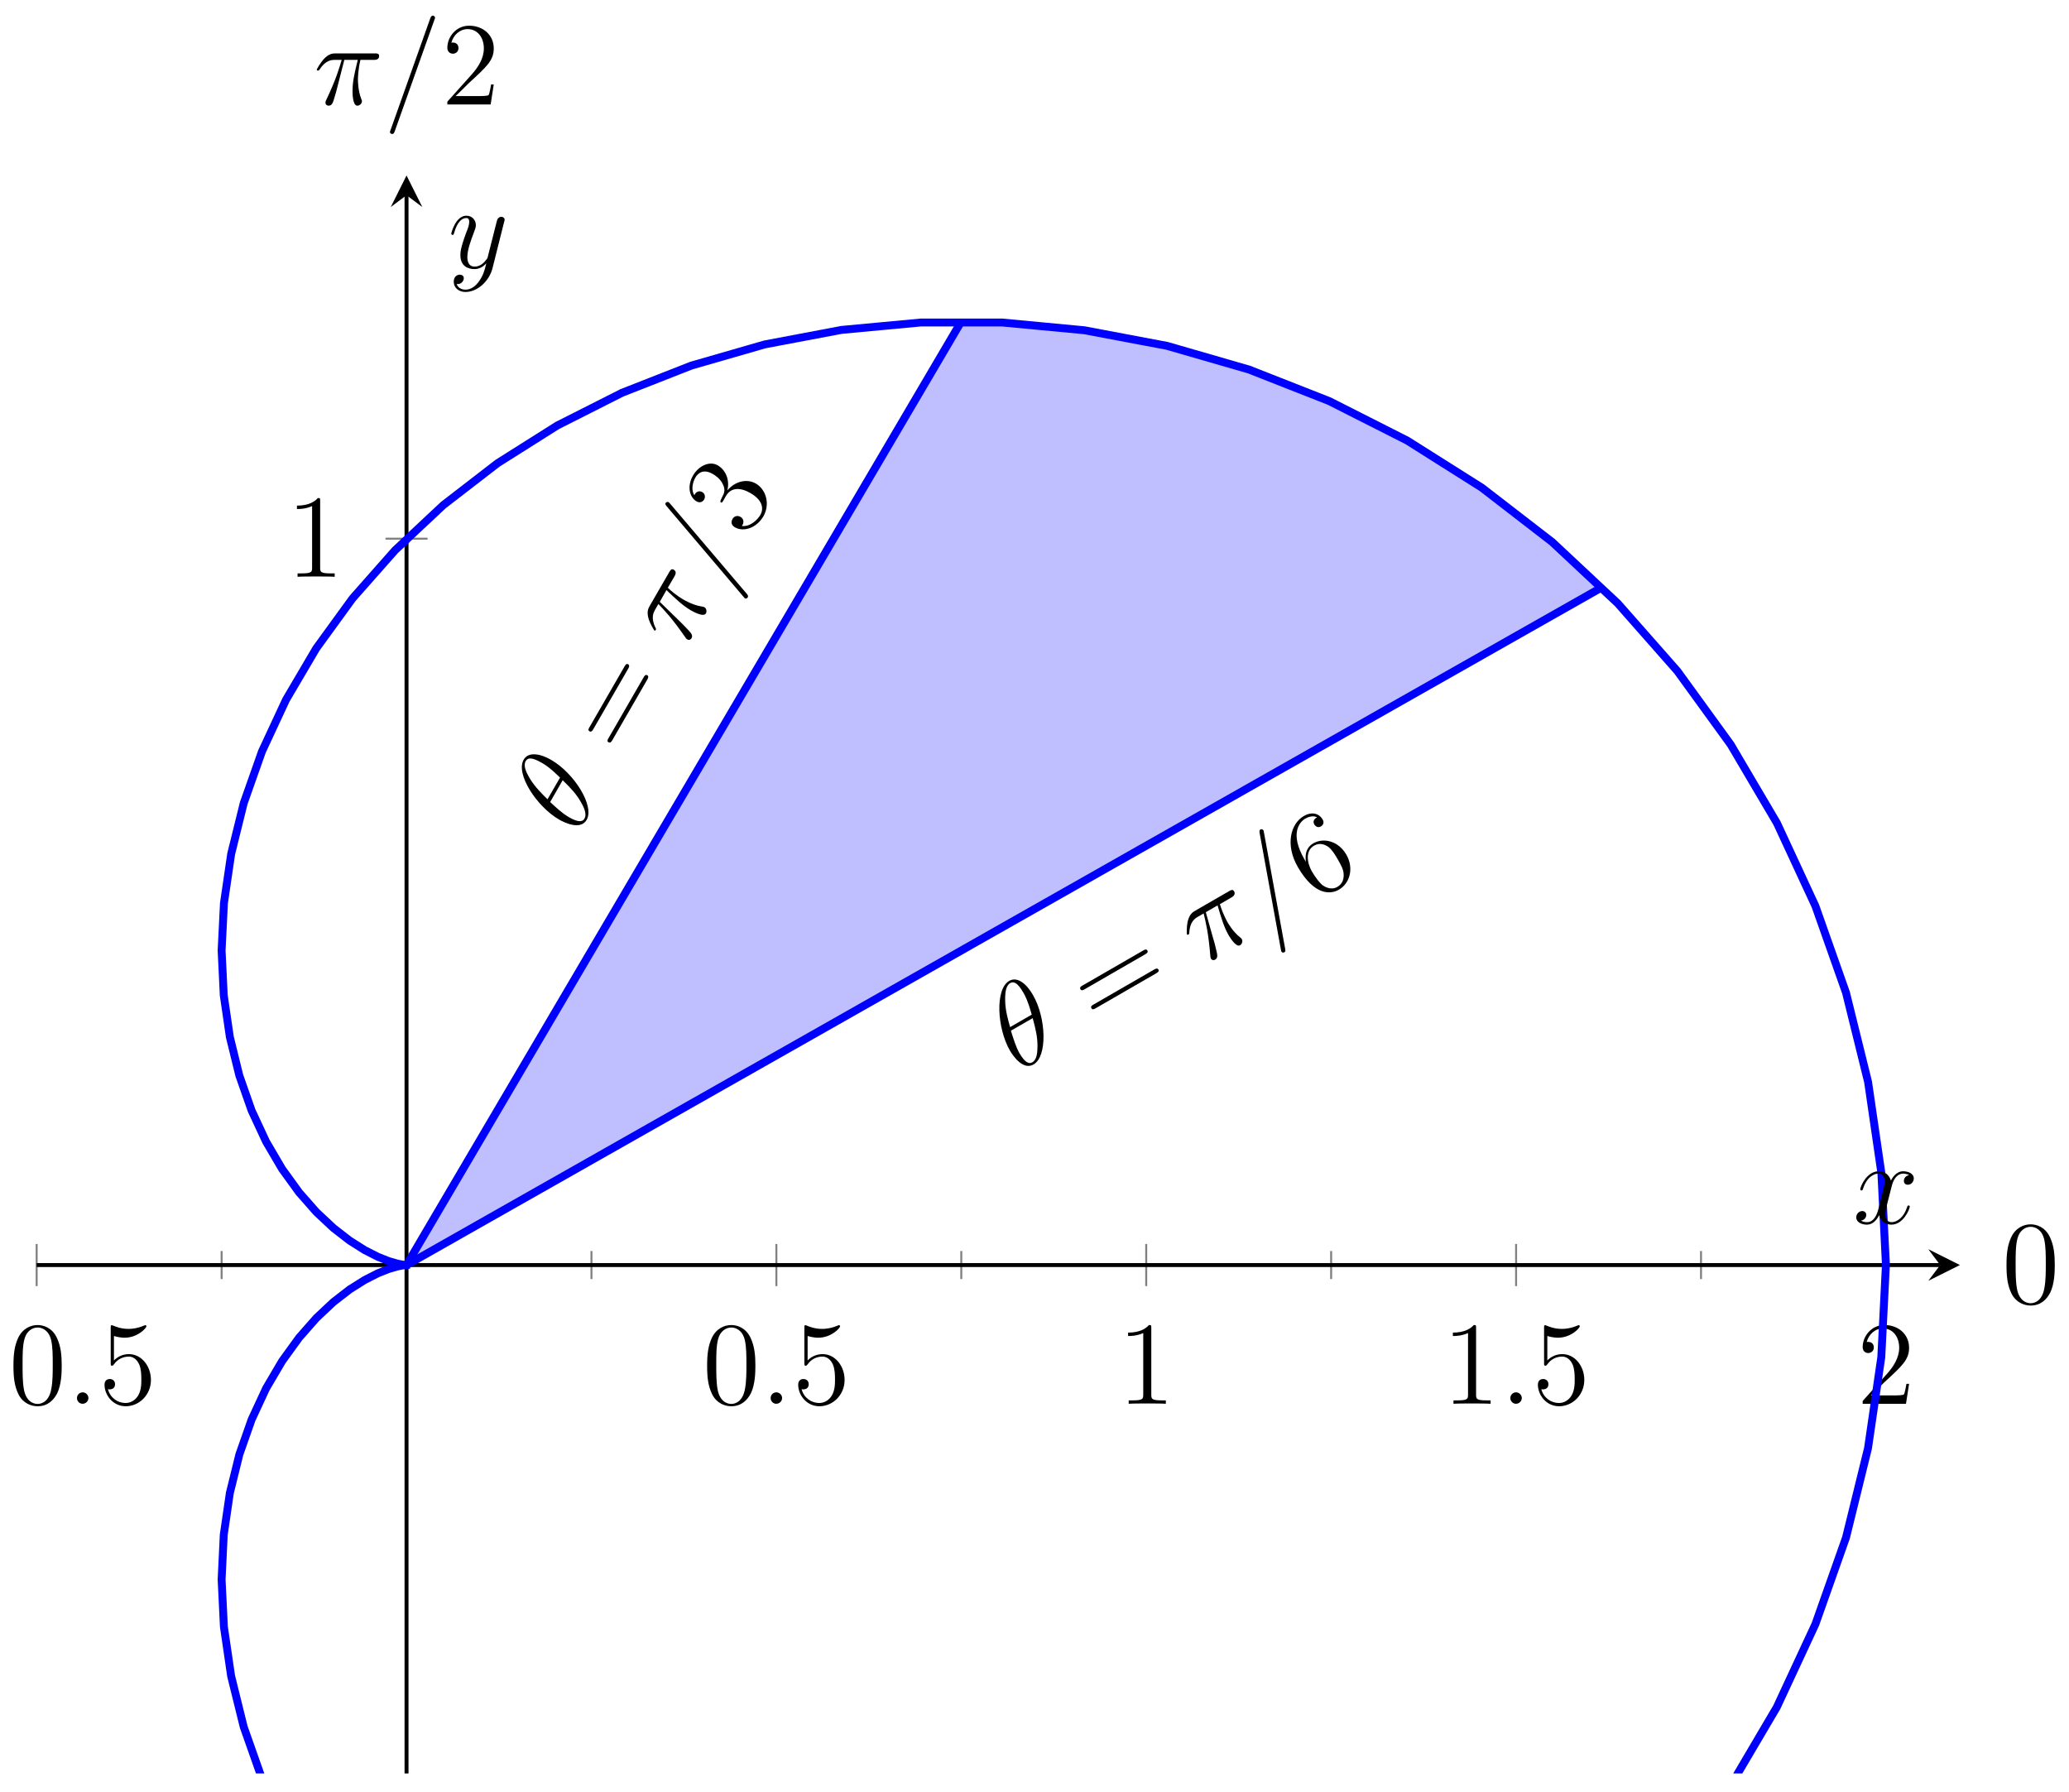 <?xml version="1.0" encoding="UTF-8"?>
<svg xmlns="http://www.w3.org/2000/svg" xmlns:xlink="http://www.w3.org/1999/xlink" width="209pt" height="181pt" viewBox="0 0 209 181" version="1.1">
<defs>
<g>
<symbol overflow="visible" id="glyph0-0">
<path style="stroke:none;" d=""/>
</symbol>
<symbol overflow="visible" id="glyph0-1">
<path style="stroke:none;" d="M 5.359 -3.828 C 5.359 -4.812 5.297 -5.781 4.859 -6.688 C 4.375 -7.688 3.516 -7.953 2.922 -7.953 C 2.234 -7.953 1.391 -7.609 0.938 -6.609 C 0.609 -5.859 0.484 -5.109 0.484 -3.828 C 0.484 -2.672 0.578 -1.797 1 -0.938 C 1.469 -0.031 2.297 0.25 2.922 0.25 C 3.953 0.25 4.547 -0.375 4.906 -1.062 C 5.328 -1.953 5.359 -3.125 5.359 -3.828 Z M 2.922 0.016 C 2.531 0.016 1.75 -0.203 1.531 -1.5 C 1.406 -2.219 1.406 -3.125 1.406 -3.969 C 1.406 -4.953 1.406 -5.828 1.594 -6.531 C 1.797 -7.344 2.406 -7.703 2.922 -7.703 C 3.375 -7.703 4.062 -7.438 4.297 -6.406 C 4.453 -5.719 4.453 -4.781 4.453 -3.969 C 4.453 -3.172 4.453 -2.266 4.312 -1.531 C 4.094 -0.219 3.328 0.016 2.922 0.016 Z M 2.922 0.016 "/>
</symbol>
<symbol overflow="visible" id="glyph0-2">
<path style="stroke:none;" d="M 1.531 -6.844 C 2.047 -6.688 2.469 -6.672 2.594 -6.672 C 3.938 -6.672 4.812 -7.656 4.812 -7.828 C 4.812 -7.875 4.781 -7.938 4.703 -7.938 C 4.688 -7.938 4.656 -7.938 4.547 -7.891 C 3.891 -7.609 3.312 -7.562 3 -7.562 C 2.219 -7.562 1.656 -7.812 1.422 -7.906 C 1.344 -7.938 1.312 -7.938 1.297 -7.938 C 1.203 -7.938 1.203 -7.859 1.203 -7.672 L 1.203 -4.125 C 1.203 -3.906 1.203 -3.844 1.344 -3.844 C 1.406 -3.844 1.422 -3.844 1.547 -4 C 1.875 -4.484 2.438 -4.766 3.031 -4.766 C 3.672 -4.766 3.984 -4.188 4.078 -3.984 C 4.281 -3.516 4.297 -2.922 4.297 -2.469 C 4.297 -2.016 4.297 -1.344 3.953 -0.797 C 3.688 -0.375 3.234 -0.078 2.703 -0.078 C 1.906 -0.078 1.141 -0.609 0.922 -1.484 C 0.984 -1.453 1.047 -1.453 1.109 -1.453 C 1.312 -1.453 1.641 -1.562 1.641 -1.969 C 1.641 -2.312 1.406 -2.5 1.109 -2.5 C 0.891 -2.5 0.578 -2.391 0.578 -1.922 C 0.578 -0.906 1.406 0.25 2.719 0.25 C 4.078 0.25 5.266 -0.891 5.266 -2.406 C 5.266 -3.828 4.297 -5.016 3.047 -5.016 C 2.359 -5.016 1.844 -4.703 1.531 -4.375 Z M 1.531 -6.844 "/>
</symbol>
<symbol overflow="visible" id="glyph0-3">
<path style="stroke:none;" d="M 3.438 -7.656 C 3.438 -7.938 3.438 -7.953 3.203 -7.953 C 2.922 -7.625 2.312 -7.188 1.094 -7.188 L 1.094 -6.844 C 1.359 -6.844 1.953 -6.844 2.625 -7.141 L 2.625 -0.922 C 2.625 -0.484 2.578 -0.344 1.531 -0.344 L 1.156 -0.344 L 1.156 0 C 1.484 -0.031 2.641 -0.031 3.031 -0.031 C 3.438 -0.031 4.578 -0.031 4.906 0 L 4.906 -0.344 L 4.531 -0.344 C 3.484 -0.344 3.438 -0.484 3.438 -0.922 Z M 3.438 -7.656 "/>
</symbol>
<symbol overflow="visible" id="glyph0-4">
<path style="stroke:none;" d="M 5.266 -2.016 L 5 -2.016 C 4.953 -1.812 4.859 -1.141 4.75 -0.953 C 4.656 -0.844 3.984 -0.844 3.625 -0.844 L 1.406 -0.844 C 1.734 -1.125 2.469 -1.891 2.766 -2.172 C 4.594 -3.844 5.266 -4.469 5.266 -5.656 C 5.266 -7.031 4.172 -7.953 2.781 -7.953 C 1.406 -7.953 0.578 -6.766 0.578 -5.734 C 0.578 -5.125 1.109 -5.125 1.141 -5.125 C 1.406 -5.125 1.703 -5.312 1.703 -5.688 C 1.703 -6.031 1.484 -6.25 1.141 -6.25 C 1.047 -6.25 1.016 -6.25 0.984 -6.234 C 1.203 -7.047 1.859 -7.609 2.625 -7.609 C 3.641 -7.609 4.266 -6.75 4.266 -5.656 C 4.266 -4.641 3.688 -3.75 3 -2.984 L 0.578 -0.281 L 0.578 0 L 4.953 0 Z M 5.266 -2.016 "/>
</symbol>
<symbol overflow="visible" id="glyph1-0">
<path style="stroke:none;" d=""/>
</symbol>
<symbol overflow="visible" id="glyph1-1">
<path style="stroke:none;" d="M 2.203 -0.578 C 2.203 -0.922 1.906 -1.156 1.625 -1.156 C 1.281 -1.156 1.047 -0.875 1.047 -0.578 C 1.047 -0.234 1.328 0 1.609 0 C 1.953 0 2.203 -0.281 2.203 -0.578 Z M 2.203 -0.578 "/>
</symbol>
<symbol overflow="visible" id="glyph1-2">
<path style="stroke:none;" d="M 5.672 -4.875 C 5.281 -4.812 5.141 -4.516 5.141 -4.297 C 5.141 -4 5.359 -3.906 5.531 -3.906 C 5.891 -3.906 6.141 -4.219 6.141 -4.547 C 6.141 -5.047 5.562 -5.266 5.062 -5.266 C 4.344 -5.266 3.938 -4.547 3.828 -4.328 C 3.547 -5.219 2.812 -5.266 2.594 -5.266 C 1.375 -5.266 0.734 -3.703 0.734 -3.438 C 0.734 -3.391 0.781 -3.328 0.859 -3.328 C 0.953 -3.328 0.984 -3.406 1 -3.453 C 1.406 -4.781 2.219 -5.031 2.562 -5.031 C 3.094 -5.031 3.203 -4.531 3.203 -4.25 C 3.203 -3.984 3.125 -3.703 2.984 -3.125 L 2.578 -1.5 C 2.406 -0.781 2.062 -0.125 1.422 -0.125 C 1.359 -0.125 1.062 -0.125 0.812 -0.281 C 1.25 -0.359 1.344 -0.719 1.344 -0.859 C 1.344 -1.094 1.156 -1.25 0.938 -1.25 C 0.641 -1.25 0.328 -0.984 0.328 -0.609 C 0.328 -0.109 0.891 0.125 1.406 0.125 C 1.984 0.125 2.391 -0.328 2.641 -0.828 C 2.828 -0.125 3.438 0.125 3.875 0.125 C 5.094 0.125 5.734 -1.453 5.734 -1.703 C 5.734 -1.766 5.688 -1.812 5.625 -1.812 C 5.516 -1.812 5.5 -1.75 5.469 -1.656 C 5.141 -0.609 4.453 -0.125 3.906 -0.125 C 3.484 -0.125 3.266 -0.438 3.266 -0.922 C 3.266 -1.188 3.312 -1.375 3.5 -2.156 L 3.922 -3.797 C 4.094 -4.5 4.5 -5.031 5.062 -5.031 C 5.078 -5.031 5.422 -5.031 5.672 -4.875 Z M 5.672 -4.875 "/>
</symbol>
<symbol overflow="visible" id="glyph1-3">
<path style="stroke:none;" d="M 3.141 1.344 C 2.828 1.797 2.359 2.203 1.766 2.203 C 1.625 2.203 1.047 2.172 0.875 1.625 C 0.906 1.641 0.969 1.641 0.984 1.641 C 1.344 1.641 1.594 1.328 1.594 1.047 C 1.594 0.781 1.359 0.688 1.188 0.688 C 0.984 0.688 0.578 0.828 0.578 1.406 C 0.578 2.016 1.094 2.438 1.766 2.438 C 2.969 2.438 4.172 1.344 4.5 0.016 L 5.672 -4.656 C 5.688 -4.703 5.719 -4.781 5.719 -4.859 C 5.719 -5.031 5.562 -5.156 5.391 -5.156 C 5.281 -5.156 5.031 -5.109 4.938 -4.75 L 4.047 -1.234 C 4 -1.016 4 -0.984 3.891 -0.859 C 3.656 -0.531 3.266 -0.125 2.688 -0.125 C 2.016 -0.125 1.953 -0.781 1.953 -1.094 C 1.953 -1.781 2.281 -2.703 2.609 -3.562 C 2.734 -3.906 2.812 -4.078 2.812 -4.312 C 2.812 -4.812 2.453 -5.266 1.859 -5.266 C 0.766 -5.266 0.328 -3.531 0.328 -3.438 C 0.328 -3.391 0.375 -3.328 0.453 -3.328 C 0.562 -3.328 0.578 -3.375 0.625 -3.547 C 0.906 -4.547 1.359 -5.031 1.828 -5.031 C 1.938 -5.031 2.141 -5.031 2.141 -4.641 C 2.141 -4.328 2.016 -3.984 1.828 -3.531 C 1.25 -1.953 1.25 -1.562 1.25 -1.281 C 1.25 -0.141 2.062 0.125 2.656 0.125 C 3 0.125 3.438 0.016 3.844 -0.438 L 3.859 -0.422 C 3.688 0.281 3.562 0.75 3.141 1.344 Z M 3.141 1.344 "/>
</symbol>
<symbol overflow="visible" id="glyph1-4">
<path style="stroke:none;" d="M 3.094 -4.5 L 4.453 -4.5 C 4.125 -3.172 3.922 -2.297 3.922 -1.344 C 3.922 -1.172 3.922 0.125 4.406 0.125 C 4.656 0.125 4.875 -0.109 4.875 -0.312 C 4.875 -0.375 4.875 -0.391 4.797 -0.578 C 4.469 -1.406 4.469 -2.422 4.469 -2.516 C 4.469 -2.578 4.469 -3.438 4.719 -4.5 L 6.062 -4.5 C 6.219 -4.5 6.609 -4.5 6.609 -4.891 C 6.609 -5.156 6.391 -5.156 6.172 -5.156 L 2.234 -5.156 C 1.953 -5.156 1.547 -5.156 1 -4.562 C 0.688 -4.219 0.312 -3.578 0.312 -3.516 C 0.312 -3.438 0.375 -3.422 0.438 -3.422 C 0.531 -3.422 0.531 -3.453 0.594 -3.531 C 1.219 -4.5 1.844 -4.5 2.141 -4.5 L 2.828 -4.5 C 2.562 -3.609 2.266 -2.562 1.281 -0.484 C 1.188 -0.281 1.188 -0.266 1.188 -0.188 C 1.188 0.062 1.406 0.125 1.5 0.125 C 1.859 0.125 1.953 -0.188 2.094 -0.688 C 2.281 -1.297 2.281 -1.328 2.406 -1.812 Z M 3.094 -4.5 "/>
</symbol>
<symbol overflow="visible" id="glyph1-5">
<path style="stroke:none;" d="M 5.125 -8.516 C 5.125 -8.531 5.203 -8.719 5.203 -8.734 C 5.203 -8.875 5.078 -8.969 4.984 -8.969 C 4.922 -8.969 4.812 -8.969 4.719 -8.703 L 0.719 2.547 C 0.719 2.562 0.641 2.734 0.641 2.766 C 0.641 2.906 0.766 2.984 0.859 2.984 C 0.938 2.984 1.047 2.969 1.125 2.719 Z M 5.125 -8.516 "/>
</symbol>
<symbol overflow="visible" id="glyph2-0">
<path style="stroke:none;" d=""/>
</symbol>
<symbol overflow="visible" id="glyph2-1">
<path style="stroke:none;" d="M 1.594 -7.859 C 0.984 -8.922 0.047 -9.75 -0.797 -9.266 C -2.234 -8.438 -2.031 -4.5 -0.719 -2.219 C -0.438 -1.75 0.578 -0.188 1.672 -0.828 C 3.078 -1.641 2.953 -5.516 1.594 -7.859 Z M -0.703 -4.594 C -0.906 -5.297 -1.188 -6.281 -1.203 -7.266 C -1.219 -8.078 -1.141 -8.781 -0.688 -9.047 C -0.344 -9.234 0.047 -9.094 0.625 -8.094 C 0.844 -7.719 1.109 -7.188 1.484 -5.859 Z M 1.578 -5.5 C 1.906 -4.328 2.062 -3.547 2.062 -2.688 C 2.062 -1.984 1.984 -1.297 1.547 -1.047 C 1.234 -0.859 0.828 -0.953 0.234 -1.969 C -0.141 -2.641 -0.375 -3.453 -0.625 -4.234 Z M 1.578 -5.5 "/>
</symbol>
<symbol overflow="visible" id="glyph2-2">
<path style="stroke:none;" d="M 0.422 -5.438 L 1.609 -6.125 C 2 -4.812 2.25 -3.953 2.719 -3.125 C 2.812 -2.984 3.453 -1.859 3.875 -2.094 C 4.094 -2.219 4.172 -2.531 4.062 -2.703 C 4.031 -2.766 4.031 -2.781 3.875 -2.906 C 3.172 -3.453 2.672 -4.328 2.625 -4.406 C 2.594 -4.469 2.156 -5.219 1.844 -6.25 L 3 -6.922 C 3.141 -7 3.469 -7.203 3.281 -7.547 C 3.141 -7.781 2.953 -7.672 2.766 -7.562 L -0.641 -5.594 C -0.891 -5.453 -1.234 -5.25 -1.422 -4.453 C -1.516 -4 -1.516 -3.25 -1.484 -3.203 C -1.453 -3.141 -1.375 -3.156 -1.328 -3.188 C -1.25 -3.234 -1.266 -3.25 -1.25 -3.359 C -1.188 -4.5 -0.656 -4.812 -0.391 -4.969 L 0.203 -5.312 C 0.422 -4.406 0.688 -3.359 0.875 -1.062 C 0.891 -0.844 0.906 -0.828 0.938 -0.75 C 1.062 -0.547 1.281 -0.594 1.359 -0.641 C 1.672 -0.828 1.594 -1.141 1.469 -1.641 C 1.328 -2.266 1.312 -2.297 1.172 -2.766 Z M 0.422 -5.438 "/>
</symbol>
<symbol overflow="visible" id="glyph2-3">
<path style="stroke:none;" d="M 0.188 -9.938 C 0.172 -9.953 0.141 -10.156 0.141 -10.172 C 0.062 -10.297 -0.094 -10.312 -0.172 -10.266 C -0.219 -10.234 -0.312 -10.172 -0.25 -9.891 L 1.891 1.844 C 1.906 1.859 1.922 2.047 1.938 2.062 C 2.016 2.188 2.141 2.188 2.234 2.141 C 2.297 2.109 2.391 2.047 2.328 1.797 Z M 0.188 -9.938 "/>
</symbol>
<symbol overflow="visible" id="glyph3-0">
<path style="stroke:none;" d=""/>
</symbol>
<symbol overflow="visible" id="glyph3-1">
<path style="stroke:none;" d="M 5.047 -7.391 C 5.188 -7.484 5.391 -7.594 5.281 -7.781 C 5.172 -7.969 4.984 -7.859 4.828 -7.766 L -1.266 -4.25 C -1.406 -4.172 -1.594 -4.062 -1.484 -3.875 C -1.375 -3.688 -1.203 -3.781 -1.047 -3.875 Z M 6.156 -5.469 C 6.297 -5.562 6.5 -5.672 6.406 -5.844 C 6.281 -6.047 6.094 -5.938 5.938 -5.844 L -0.156 -2.328 C -0.297 -2.25 -0.484 -2.141 -0.375 -1.953 C -0.266 -1.766 -0.094 -1.859 0.062 -1.953 Z M 6.156 -5.469 "/>
</symbol>
<symbol overflow="visible" id="glyph3-2">
<path style="stroke:none;" d="M -0.812 -4.328 C -2.328 -6.953 -1.281 -8.094 -0.734 -8.422 C -0.344 -8.641 0.094 -8.75 0.469 -8.562 C 0.344 -8.484 -0.047 -8.266 0.188 -7.844 C 0.328 -7.609 0.594 -7.484 0.859 -7.641 C 1.109 -7.797 1.203 -8.047 1.031 -8.344 C 0.719 -8.891 0.016 -9.203 -0.875 -8.688 C -2.188 -7.922 -2.781 -5.797 -1.469 -3.531 C 0.188 -0.672 1.797 -0.75 2.672 -1.25 C 3.812 -1.906 4.203 -3.453 3.422 -4.797 C 2.625 -6.172 1.141 -6.531 0.094 -5.938 C -0.828 -5.406 -0.703 -4.406 -0.656 -4.062 Z M 2.516 -1.531 C 1.859 -1.156 1.219 -1.562 1 -1.719 C 0.75 -1.938 0.359 -2.391 -0.062 -3.109 C -0.531 -3.938 -0.75 -5.172 0.172 -5.703 C 0.75 -6.031 1.266 -5.812 1.625 -5.562 C 2 -5.266 2.297 -4.766 2.562 -4.312 C 2.859 -3.781 3.141 -3.312 3.156 -2.812 C 3.188 -2.172 2.938 -1.781 2.516 -1.531 Z M 2.516 -1.531 "/>
</symbol>
<symbol overflow="visible" id="glyph4-0">
<path style="stroke:none;" d=""/>
</symbol>
<symbol overflow="visible" id="glyph4-1">
<path style="stroke:none;" d="M -2.562 -7.609 C -3.625 -8.219 -4.844 -8.469 -5.328 -7.625 C -6.172 -6.188 -4.016 -2.875 -1.734 -1.562 C -1.266 -1.297 0.406 -0.453 1.031 -1.547 C 1.844 -2.953 -0.219 -6.25 -2.562 -7.609 Z M -2.922 -3.625 C -3.438 -4.125 -4.172 -4.844 -4.688 -5.688 C -5.109 -6.391 -5.391 -7.031 -5.125 -7.484 C -4.922 -7.828 -4.516 -7.891 -3.516 -7.312 C -3.141 -7.109 -2.641 -6.781 -1.656 -5.812 Z M -1.391 -5.547 C -0.516 -4.703 0.016 -4.109 0.438 -3.359 C 0.797 -2.75 1.062 -2.109 0.812 -1.672 C 0.641 -1.359 0.234 -1.234 -0.781 -1.828 C -1.453 -2.219 -2.062 -2.797 -2.656 -3.344 Z M -1.391 -5.547 "/>
</symbol>
<symbol overflow="visible" id="glyph4-2">
<path style="stroke:none;" d="M -2.344 -4.922 L -1.672 -6.109 C -0.688 -5.172 -0.031 -4.547 0.797 -4.062 C 0.938 -3.984 2.062 -3.328 2.312 -3.75 C 2.438 -3.969 2.344 -4.281 2.172 -4.375 C 2.109 -4.406 2.094 -4.422 1.891 -4.453 C 1.016 -4.578 0.141 -5.094 0.062 -5.141 C 0 -5.172 -0.75 -5.594 -1.531 -6.344 L -0.859 -7.5 C -0.781 -7.641 -0.594 -7.969 -0.938 -8.172 C -1.172 -8.297 -1.281 -8.109 -1.391 -7.922 L -3.359 -4.516 C -3.5 -4.266 -3.703 -3.922 -3.453 -3.141 C -3.312 -2.703 -2.938 -2.062 -2.891 -2.031 C -2.828 -1.984 -2.781 -2.047 -2.75 -2.094 C -2.703 -2.172 -2.719 -2.188 -2.766 -2.281 C -3.281 -3.312 -2.969 -3.844 -2.828 -4.109 L -2.484 -4.703 C -1.844 -4.031 -1.094 -3.25 0.219 -1.359 C 0.344 -1.172 0.359 -1.172 0.438 -1.125 C 0.641 -1 0.812 -1.156 0.859 -1.234 C 1.031 -1.547 0.812 -1.781 0.453 -2.156 C 0.016 -2.625 -0.016 -2.641 -0.359 -2.984 Z M -2.344 -4.922 "/>
</symbol>
<symbol overflow="visible" id="glyph4-3">
<path style="stroke:none;" d="M -4.812 -8.703 C -4.828 -8.703 -4.953 -8.859 -4.969 -8.875 C -5.094 -8.938 -5.234 -8.875 -5.281 -8.797 C -5.312 -8.75 -5.359 -8.656 -5.172 -8.453 L 2.562 0.656 C 2.578 0.656 2.688 0.812 2.703 0.828 C 2.828 0.891 2.953 0.844 3 0.75 C 3.047 0.688 3.094 0.578 2.922 0.391 Z M -4.812 -8.703 "/>
</symbol>
<symbol overflow="visible" id="glyph5-0">
<path style="stroke:none;" d=""/>
</symbol>
<symbol overflow="visible" id="glyph5-1">
<path style="stroke:none;" d="M 0.672 -8.922 C 0.75 -9.062 0.859 -9.266 0.672 -9.375 C 0.484 -9.484 0.391 -9.297 0.297 -9.141 L -3.219 -3.047 C -3.312 -2.906 -3.422 -2.719 -3.234 -2.609 C -3.047 -2.5 -2.938 -2.672 -2.844 -2.828 Z M 2.594 -7.812 C 2.672 -7.953 2.781 -8.156 2.609 -8.266 C 2.406 -8.375 2.312 -8.188 2.219 -8.031 L -1.297 -1.938 C -1.391 -1.797 -1.5 -1.609 -1.312 -1.5 C -1.125 -1.391 -1.016 -1.562 -0.922 -1.719 Z M 2.594 -7.812 "/>
</symbol>
<symbol overflow="visible" id="glyph5-2">
<path style="stroke:none;" d="M -2.625 -4.062 C -2.703 -3.875 -2.719 -3.828 -2.625 -3.766 C -2.531 -3.719 -2.5 -3.781 -2.391 -3.953 L -2.125 -4.422 C -1.609 -5.312 -0.656 -5.297 0.344 -4.719 C 1.703 -3.938 1.656 -3.031 1.359 -2.516 C 1.062 -2.016 0.344 -1.297 -0.516 -1.391 C -0.281 -1.703 -0.297 -2.109 -0.656 -2.312 C -0.953 -2.484 -1.297 -2.391 -1.453 -2.109 C -1.609 -1.844 -1.625 -1.5 -1.234 -1.266 C -0.312 -0.734 0.984 -1.219 1.656 -2.359 C 2.359 -3.594 1.938 -5.062 0.906 -5.672 C -0.047 -6.219 -1.234 -5.875 -1.984 -4.984 C -1.719 -6.031 -2.141 -7.047 -2.953 -7.516 C -3.766 -7.984 -4.875 -7.484 -5.453 -6.484 C -6.047 -5.453 -5.844 -4.312 -5.094 -3.875 C -4.688 -3.641 -4.406 -3.922 -4.328 -4.062 C -4.203 -4.281 -4.203 -4.641 -4.516 -4.812 C -4.844 -5 -5.141 -4.828 -5.266 -4.594 C -5.297 -4.547 -5.312 -4.516 -5.312 -4.484 C -5.797 -5.281 -5.234 -6.25 -5.203 -6.297 C -5 -6.641 -4.469 -7.234 -3.453 -6.641 C -3.25 -6.531 -2.703 -6.188 -2.438 -5.609 C -2.141 -5.031 -2.328 -4.656 -2.469 -4.391 Z M -2.625 -4.062 "/>
</symbol>
</g>
<clipPath id="clip1">
  <path d="M 11 21 L 197.98 21 L 197.98 179.121 L 11 179.121 Z M 11 21 "/>
</clipPath>
</defs>
<g id="surface1">
<path style="fill:none;stroke-width:0.199;stroke-linecap:butt;stroke-linejoin:miter;stroke:rgb(50%,50%,50%);stroke-opacity:1;stroke-miterlimit:10;" d="M 18.682 93.783 L 18.682 96.615 M 56.041 93.783 L 56.041 96.615 M 93.4 93.783 L 93.4 96.615 M 130.76 93.783 L 130.76 96.615 M 168.123 93.783 L 168.123 96.615 " transform="matrix(1,0,0,-1,3.705,222.969)"/>
<path style="fill:none;stroke-width:0.199;stroke-linecap:butt;stroke-linejoin:miter;stroke:rgb(50%,50%,50%);stroke-opacity:1;stroke-miterlimit:10;" d="M -0.002 93.072 L -0.002 97.326 M 74.721 93.072 L 74.721 97.326 M 112.08 93.072 L 112.08 97.326 M 149.443 93.072 L 149.443 97.326 M 186.803 93.072 L 186.803 97.326 " transform="matrix(1,0,0,-1,3.705,222.969)"/>
<path style="fill:none;stroke-width:0.199;stroke-linecap:butt;stroke-linejoin:miter;stroke:rgb(50%,50%,50%);stroke-opacity:1;stroke-miterlimit:10;" d="M 35.233 168.562 L 39.486 168.562 " transform="matrix(1,0,0,-1,3.705,222.969)"/>
<path style="fill:none;stroke-width:0.399;stroke-linecap:butt;stroke-linejoin:miter;stroke:rgb(0%,0%,0%);stroke-opacity:1;stroke-miterlimit:10;" d="M -0.002 95.197 L 192.283 95.197 " transform="matrix(1,0,0,-1,3.705,222.969)"/>
<path style=" stroke:none;fill-rule:nonzero;fill:rgb(0%,0%,0%);fill-opacity:1;" d="M 197.98 127.77 L 194.789 126.172 L 195.988 127.77 L 194.789 129.363 "/>
<path style="fill:none;stroke-width:0.399;stroke-linecap:butt;stroke-linejoin:miter;stroke:rgb(0%,0%,0%);stroke-opacity:1;stroke-miterlimit:10;" d="M 37.361 43.847 L 37.361 203.248 " transform="matrix(1,0,0,-1,3.705,222.969)"/>
<path style=" stroke:none;fill-rule:nonzero;fill:rgb(0%,0%,0%);fill-opacity:1;" d="M 41.066 17.723 L 39.473 20.91 L 41.066 19.715 L 42.66 20.91 "/>
<g style="fill:rgb(0%,0%,0%);fill-opacity:1;">
  <use xlink:href="#glyph0-1" x="0.875" y="141.783"/>
</g>
<g style="fill:rgb(0%,0%,0%);fill-opacity:1;">
  <use xlink:href="#glyph1-1" x="6.728" y="141.783"/>
</g>
<g style="fill:rgb(0%,0%,0%);fill-opacity:1;">
  <use xlink:href="#glyph0-2" x="9.98" y="141.783"/>
</g>
<g style="fill:rgb(0%,0%,0%);fill-opacity:1;">
  <use xlink:href="#glyph0-1" x="70.947" y="141.783"/>
</g>
<g style="fill:rgb(0%,0%,0%);fill-opacity:1;">
  <use xlink:href="#glyph1-1" x="76.8" y="141.783"/>
</g>
<g style="fill:rgb(0%,0%,0%);fill-opacity:1;">
  <use xlink:href="#glyph0-2" x="80.051" y="141.783"/>
</g>
<g style="fill:rgb(0%,0%,0%);fill-opacity:1;">
  <use xlink:href="#glyph0-3" x="112.86" y="141.783"/>
</g>
<g style="fill:rgb(0%,0%,0%);fill-opacity:1;">
  <use xlink:href="#glyph0-3" x="145.668" y="141.783"/>
</g>
<g style="fill:rgb(0%,0%,0%);fill-opacity:1;">
  <use xlink:href="#glyph1-1" x="151.521" y="141.783"/>
</g>
<g style="fill:rgb(0%,0%,0%);fill-opacity:1;">
  <use xlink:href="#glyph0-2" x="154.772" y="141.783"/>
</g>
<g style="fill:rgb(0%,0%,0%);fill-opacity:1;">
  <use xlink:href="#glyph0-4" x="187.58" y="141.783"/>
</g>
<g style="fill:rgb(0%,0%,0%);fill-opacity:1;">
  <use xlink:href="#glyph0-3" x="28.902" y="58.256"/>
</g>
<path style=" stroke:none;fill-rule:nonzero;fill:rgb(50%,50%,100%);fill-opacity:0.5;" d="M 161.816 59.316 L 159.547 57.176 L 157.227 55.109 L 154.844 53.125 L 152.41 51.219 L 149.914 49.406 L 147.367 47.68 L 144.777 46.039 L 142.152 44.484 L 139.473 43.031 L 136.766 41.664 L 134.027 40.395 L 131.262 39.211 L 128.461 38.129 L 125.648 37.141 L 122.812 36.246 L 119.969 35.445 L 117.105 34.746 L 114.238 34.137 L 111.371 33.625 L 108.508 33.203 L 105.637 32.883 L 102.781 32.652 L 99.934 32.516 L 97.105 32.465 L 41.066 127.77 Z M 161.816 59.316 "/>
<g clip-path="url(#clip1)" clip-rule="nonzero">
<path style="fill:none;stroke-width:0.797;stroke-linecap:butt;stroke-linejoin:miter;stroke:rgb(0%,0%,100%);stroke-opacity:1;stroke-miterlimit:10;" d="M 186.803 95.197 L 186.342 104.494 L 184.998 113.696 L 182.768 122.712 L 179.682 131.45 L 175.795 139.836 L 171.119 147.77 L 165.736 155.191 L 159.709 162.031 L 153.092 168.222 L 145.979 173.714 L 138.443 178.472 L 130.572 182.456 L 122.455 185.647 L 114.182 188.038 L 105.838 189.612 L 97.525 190.397 L 89.315 190.397 L 81.291 189.647 L 73.545 188.182 L 66.135 186.046 L 59.127 183.296 L 52.588 179.991 L 46.561 176.187 L 41.084 171.96 L 36.197 167.386 L 31.912 162.535 L 28.24 157.48 L 25.193 152.301 L 22.756 147.066 L 20.916 141.852 L 19.647 136.723 L 18.916 131.743 L 18.682 126.969 L 18.897 122.45 L 19.514 118.228 L 20.471 114.337 L 21.709 110.81 L 23.174 107.661 L 24.791 104.904 L 26.506 102.537 L 28.252 100.552 L 29.975 98.939 L 31.611 97.67 L 33.123 96.713 L 34.451 96.037 L 35.565 95.595 L 36.432 95.345 L 37.018 95.232 L 37.322 95.201 L 37.322 95.197 L 37.022 95.166 L 36.432 95.052 L 35.568 94.802 L 34.455 94.361 L 33.127 93.685 L 31.615 92.732 L 29.975 91.463 L 28.256 89.849 L 26.51 87.865 L 24.795 85.498 L 23.174 82.74 L 21.713 79.592 L 20.475 76.069 L 19.514 72.178 L 18.897 67.956 L 18.682 63.436 L 18.912 58.663 L 19.643 53.683 L 20.912 48.554 L 22.752 43.339 L 25.19 38.109 L 28.236 32.925 L 31.904 27.875 L 36.19 23.019 L 41.076 18.445 L 46.549 14.219 L 52.576 10.414 L 59.115 7.106 L 66.119 4.356 L 73.529 2.219 L 81.279 0.754 L 89.295 0.004 L 97.506 0.001 L 105.826 0.782 L 114.166 2.356 L 122.44 4.743 L 130.557 7.934 L 138.432 11.914 L 145.963 16.672 L 153.08 22.164 L 159.697 28.351 L 165.725 35.191 L 171.107 42.613 L 175.783 50.55 L 179.678 58.928 L 182.768 67.667 L 184.99 76.686 L 186.334 85.889 L 186.799 95.185 " transform="matrix(1,0,0,-1,3.705,222.969)"/>
</g>
<path style="fill:none;stroke-width:0.797;stroke-linecap:butt;stroke-linejoin:miter;stroke:rgb(0%,0%,100%);stroke-opacity:1;stroke-miterlimit:10;" d="M 37.361 95.197 L 158.111 163.648 " transform="matrix(1,0,0,-1,3.705,222.969)"/>
<g style="fill:rgb(0%,0%,0%);fill-opacity:1;">
  <use xlink:href="#glyph2-1" x="102.74" y="108.335"/>
</g>
<g style="fill:rgb(0%,0%,0%);fill-opacity:1;">
  <use xlink:href="#glyph3-1" x="110.622" y="103.785"/>
</g>
<g style="fill:rgb(0%,0%,0%);fill-opacity:1;">
  <use xlink:href="#glyph2-2" x="121.383" y="97.572"/>
</g>
<g style="fill:rgb(0%,0%,0%);fill-opacity:1;">
  <use xlink:href="#glyph2-3" x="127.495" y="94.043"/>
</g>
<g style="fill:rgb(0%,0%,0%);fill-opacity:1;">
  <use xlink:href="#glyph3-2" x="132.574" y="91.11"/>
</g>
<path style="fill:none;stroke-width:0.797;stroke-linecap:butt;stroke-linejoin:miter;stroke:rgb(0%,0%,100%);stroke-opacity:1;stroke-miterlimit:10;" d="M 37.361 95.197 L 93.4 190.499 " transform="matrix(1,0,0,-1,3.705,222.969)"/>
<g style="fill:rgb(0%,0%,0%);fill-opacity:1;">
  <use xlink:href="#glyph4-1" x="58.23" y="84.351"/>
</g>
<g style="fill:rgb(0%,0%,0%);fill-opacity:1;">
  <use xlink:href="#glyph5-1" x="62.781" y="76.469"/>
</g>
<g style="fill:rgb(0%,0%,0%);fill-opacity:1;">
  <use xlink:href="#glyph4-2" x="68.993" y="65.708"/>
</g>
<g style="fill:rgb(0%,0%,0%);fill-opacity:1;">
  <use xlink:href="#glyph4-3" x="72.522" y="59.595"/>
</g>
<g style="fill:rgb(0%,0%,0%);fill-opacity:1;">
  <use xlink:href="#glyph5-2" x="75.455" y="54.516"/>
</g>
<g style="fill:rgb(0%,0%,0%);fill-opacity:1;">
  <use xlink:href="#glyph1-2" x="187.18" y="123.566"/>
</g>
<g style="fill:rgb(0%,0%,0%);fill-opacity:1;">
  <use xlink:href="#glyph1-3" x="45.256" y="27.053"/>
</g>
<g style="fill:rgb(0%,0%,0%);fill-opacity:1;">
  <use xlink:href="#glyph0-1" x="202.203" y="131.612"/>
</g>
<g style="fill:rgb(0%,0%,0%);fill-opacity:1;">
  <use xlink:href="#glyph1-4" x="31.688" y="10.549"/>
</g>
<g style="fill:rgb(0%,0%,0%);fill-opacity:1;">
  <use xlink:href="#glyph1-5" x="38.746" y="10.549"/>
</g>
<g style="fill:rgb(0%,0%,0%);fill-opacity:1;">
  <use xlink:href="#glyph0-4" x="44.61" y="10.549"/>
</g>
</g>
</svg>
